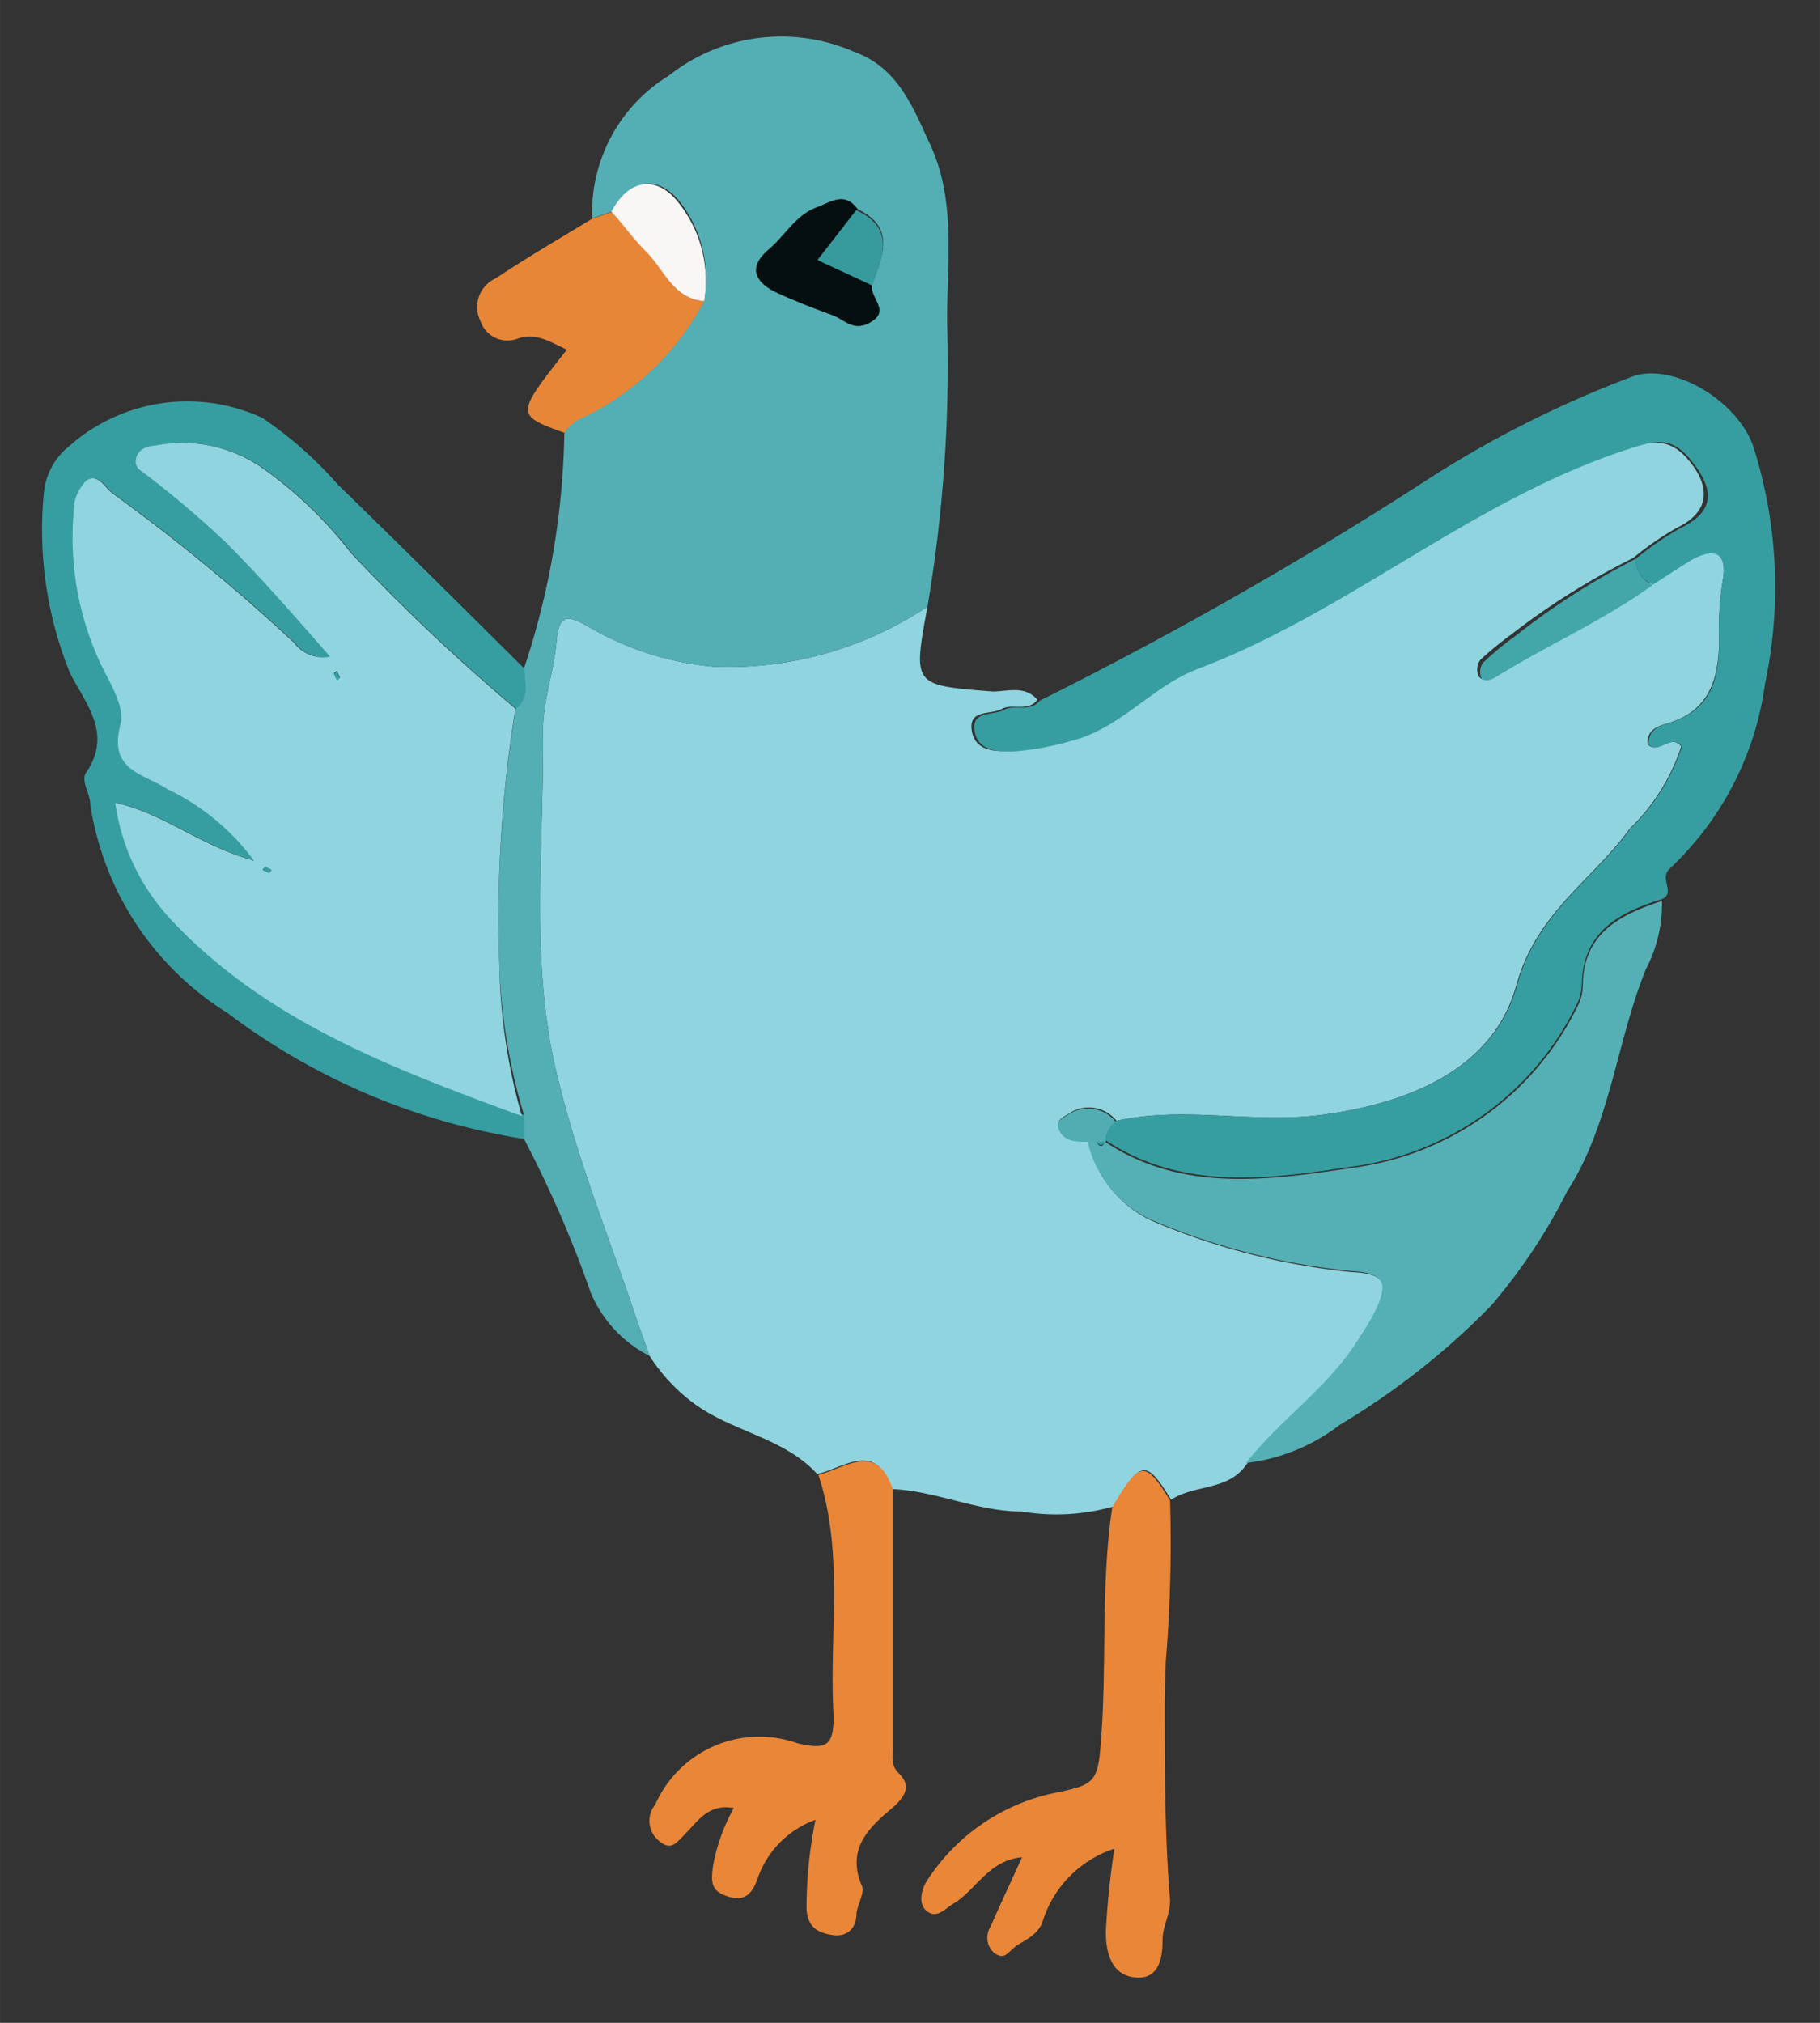 <svg id="Layer_1" data-name="Layer 1" xmlns="http://www.w3.org/2000/svg" width="18mm" height="20mm" viewBox="0 0 51.02 56.69">
  <rect x="0" y="0" width="51.02" height="56.69" fill="#333333" stroke="none"/>
  <defs>
    <style>
      .cls-1 {
        fill: #8fd4df;
      }

      .cls-2 {
        fill: #53afb4;
      }

      .cls-3 {
        fill: #369ea0;
      }

      .cls-4 {
        fill: #55b0b5;
      }

      .cls-5 {
        fill: #e98638;
      }

      .cls-6 {
        fill: #e98637;
      }

      .cls-7 {
        fill: #e88638;
      }

      .cls-8 {
        fill: #43a6a9;
      }

      .cls-9 {
        fill: #52adb2;
      }

      .cls-10 {
        fill: #050f0f;
      }

      .cls-11 {
        fill: #f8f7f5;
      }

      .cls-12 {
        fill: #379b9e;
      }
    </style>
  </defs>
  <g>
    <path class="cls-1" d="M48.29,16.29a8.71,8.71,0,0,0-.1,1.61c0,1.08-.24,2-1.41,2.36-.26.08-.63.17-.59.6.3.3.65-.32.94.06a5.65,5.65,0,0,1-1.44,2.3c-1.06,1.46-2.62,2.35-3.19,4.41C41.85,30,39.41,30.94,37,31.25c-1.89.24-3.81-.26-5.7.16a1,1,0,0,0-1.37-.18c-.13.08-.3.15-.25.33.12.42.49.39.83.41a3.19,3.19,0,0,0,1.94,2.31,19.07,19.07,0,0,0,5.44,1.37c1,.05,1,.33.71,1.06a6.44,6.44,0,0,1-.47.8c-.83,1.38-2.22,2.25-3.18,3.52-.51.76-1.45.56-2.12,1h0c-.7-1.14-.85-1.12-1.62.19a5.87,5.87,0,0,1-2.57.14c-1.25,0-2.4-.58-3.64-.63-.45-1.37-1.33-.6-2.09-.42-.91-1-2.31-1.17-3.39-1.93A5,5,0,0,1,18.21,38c-.18-.51-.36-1-.53-1.52-.69-2-1.48-4-2-6.1-.86-3.25-.42-6.6-.46-9.91,0-.82.31-1.65.38-2.49s.37-.71.89-.42a8.41,8.41,0,0,0,3.59,1.13A10.12,10.12,0,0,0,26,17c-.41,2.23-.41,2.2,1.83,2.38.41,0,.9-.18,1.25.23-.26.35-.69.09-1,.26s-.92,0-.84.59.66.61,1.09.58a8,8,0,0,0,1.67-.31c1.34-.37,2.24-1.55,3.49-2,4.26-1.61,7.73-4.76,12.1-6.17.85-.27,1.32-.23,1.83.44s.51,1.35-.41,1.79a8.68,8.68,0,0,0-1.23.85,20.22,20.22,0,0,0-3.4,2.13,10.22,10.22,0,0,0-.88.72.46.46,0,0,0-.06.43c.07.17.25.13.39,0,1.47-.88,3.05-1.58,4.44-2.6.35-.23.7-.46,1.06-.68C48.14,15.24,48.43,15.57,48.29,16.29Z"/>
    <path class="cls-2" d="M26.08,4.06c-.47-1-.88-2.15-2.12-2.6a5.08,5.08,0,0,0-5.21.66,4.5,4.5,0,0,0-2.15,4l.58-.2c.55-1,1.35-1,1.95-.17a3.54,3.54,0,0,1,.61,2.68,7.5,7.5,0,0,1-3.41,3.27,1.07,1.07,0,0,0-.51.42,21.89,21.89,0,0,1-1.13,6.61c0,.38.16.81-.23,1.12A36.46,36.46,0,0,0,14,27.09a16.38,16.38,0,0,0,.69,4.16c0,.23,0,.45,0,.67a31.82,31.82,0,0,1,1.86,4.28A3.5,3.5,0,0,0,18.21,38c-.18-.51-.36-1-.53-1.52-.69-2-1.48-4-2-6.1-.86-3.25-.42-6.6-.46-9.91,0-.82.31-1.65.38-2.49s.37-.71.89-.42a8.41,8.41,0,0,0,3.59,1.13A10.12,10.12,0,0,0,26,17,40.55,40.55,0,0,0,26.55,9C26.55,7.31,26.8,5.63,26.08,4.06ZM24.45,9c-.42.3-.73,0-1.07-.16a16.5,16.5,0,0,1-1.59-.64c-.57-.27-.88-.67-.25-1.2.47-.39.78-1,1.39-1.2.41-.17.76-.42,1.11.06,1.09.52.69,1.33.41,2.11C24.37,8.34,24.94,8.68,24.45,9Z"/>
    <path class="cls-3" d="M49.48,19.16a8.69,8.69,0,0,1-2.67,5.18c-.32.3.2.7-.25.87-1.21.37-2.2.93-2.22,2.4a1.27,1.27,0,0,1-.14.54A8.19,8.19,0,0,1,38,32.68c-2.29.34-4.78.74-7-.72a.62.62,0,0,1,.3-.55c1.89-.42,3.81.08,5.7-.16,2.43-.31,4.87-1.26,5.52-3.62.57-2.06,2.13-2.95,3.19-4.41a5.65,5.65,0,0,0,1.44-2.3c-.29-.38-.64.24-.94-.06,0-.43.33-.52.59-.6C48,19.88,48.2,19,48.19,17.9a8.71,8.71,0,0,1,.1-1.61c.14-.72-.15-1-.88-.59-.36.22-.71.45-1.06.68a.72.72,0,0,1-.49-.72,8.68,8.68,0,0,1,1.23-.85c.92-.44,1-1,.41-1.79s-1-.71-1.83-.44c-4.37,1.41-7.84,4.56-12.1,6.17-1.25.47-2.15,1.65-3.49,2a8,8,0,0,1-1.67.31c-.43,0-1,0-1.09-.58s.54-.42.84-.59.7.09,1-.26a111.91,111.91,0,0,0,11.06-6.32,30.36,30.36,0,0,1,5.47-2.73c1.12-.48,3,.61,3.46,1.93A13,13,0,0,1,49.48,19.16Z"/>
    <path class="cls-4" d="M46.14,27.16c-.83,2.05-1,4.36-2.21,6.23a15.76,15.76,0,0,1-2.13,3.2,20.8,20.8,0,0,1-4.24,3.34A5.32,5.32,0,0,1,34.93,41c1-1.27,2.35-2.14,3.18-3.52a6.44,6.44,0,0,0,.47-.8c.33-.73.24-1-.71-1.06a19.07,19.07,0,0,1-5.44-1.37A3.19,3.19,0,0,1,30.49,32h.25c.08.15.16.16.24,0,2.19,1.46,4.68,1.06,7,.72a8.19,8.19,0,0,0,6.25-4.53,1.27,1.27,0,0,0,.14-.54c0-1.47,1-2,2.22-2.4A3.91,3.91,0,0,1,46.14,27.16Z"/>
    <path class="cls-3" d="M4.86,25.74c2.7,2.88,6.27,4.19,9.84,5.51,0,.23,0,.45,0,.67a18.58,18.58,0,0,1-8.32-3.53,8.35,8.35,0,0,1-3.85-5.85c0-.29-.27-.66-.12-.88.75-1.1,0-1.92-.45-2.8a10.69,10.69,0,0,1-.73-5.06,1.89,1.89,0,0,1,.69-1.28,5,5,0,0,1,5.43-.81,10.88,10.88,0,0,1,2.11,1.86c1.76,1.71,3.5,3.44,5.24,5.17,0,.38.16.81-.23,1.12a54.49,54.49,0,0,1-4.62-4.37,11.56,11.56,0,0,0-2.5-2.39,3.93,3.93,0,0,0-3-.61c-.19,0-.48.11-.52.38s.16.32.31.45a28.18,28.18,0,0,1,2.2,1.87c1,1,1.87,2,2.93,3.21a1,1,0,0,1-1-.38,53.45,53.45,0,0,0-5.08-4.18c-.23-.16-.42-.6-.75-.37a1.24,1.24,0,0,0-.36.94,8.32,8.32,0,0,0,.75,4.17c.26.55.7,1.23.57,1.71-.36,1.31.65,1.39,1.32,1.83a6.47,6.47,0,0,1,2.42,2c-1.53-.42-2.53-1.33-3.89-1.62A6,6,0,0,0,4.86,25.74Z"/>
    <path class="cls-5" d="M32.65,47.78c0,1.83,0,3.66.15,5.48,0,.42-.21.72-.21,1.11s-.05,1.11-.75,1.05S31,54.7,31,54.13a22.87,22.87,0,0,1,.24-2.32,3.12,3.12,0,0,0-2,2c-.11.37-.41.51-.7.69s-.35.46-.67.23a.57.57,0,0,1-.1-.74c.27-.62.56-1.23.88-1.94-.94.08-1.29.93-1.94,1.31-.23.14-.43.4-.7.22s-.2-.57-.05-.83a5.62,5.62,0,0,1,3.8-2.54c.8-.19,1-.25,1.08-1.14.21-2.28,0-4.56.34-6.83.77-1.31.92-1.33,1.62-.19a39.89,39.89,0,0,1-.12,4.51C32.67,46.94,32.65,47.36,32.65,47.78Z"/>
    <path class="cls-6" d="M25,50.68c-.65.54-1.28,1.15-.84,2.17.09.19-.12.51-.15.77,0,.42-.26.67-.67.61s-.7-.22-.73-.73a12.46,12.46,0,0,1,.25-2.5,2.68,2.68,0,0,0-1.62,1.64c-.15.43-.36.66-.83.51s-.49-.38-.42-.87a5.29,5.29,0,0,1,.58-1.61c-.7-.13-1,.36-1.31.67s-.44.56-.81.23a.72.72,0,0,1-.08-1,3.19,3.19,0,0,1,4-1.71c.79.18,1,.07,1-.76-.14-2.26.31-4.55-.43-6.77.76-.18,1.64-.95,2.09.42,0,2.4,0,4.81,0,7.21,0,.26-.07.52.18.75C25.54,50.05,25.4,50.33,25,50.68Z"/>
    <path class="cls-7" d="M19.74,8.44a7.5,7.5,0,0,1-3.41,3.27,1.07,1.07,0,0,0-.51.42c-1.37-.5-1.37-.5.07-2.33-.45-.21-.85-.48-1.35-.32A.8.8,0,0,1,13.47,9,.88.88,0,0,1,13.9,7.8c.88-.59,1.8-1.12,2.7-1.67l.58-.2c.32.39.61.79,1,1.14C18.63,7.58,18.88,8.37,19.74,8.44Z"/>
    <path class="cls-8" d="M45.86,15.66a.75.75,0,0,0,.48.73c-1.39,1-3,1.71-4.43,2.6-.14.08-.32.12-.39,0a.44.44,0,0,1,.06-.42,7.75,7.75,0,0,1,.88-.73A20.22,20.22,0,0,1,45.86,15.66Z"/>
    <path class="cls-9" d="M30.74,32h-.25c-.34,0-.71,0-.83-.41-.05-.17.12-.25.25-.33a1,1,0,0,1,1.37.18A.62.62,0,0,0,31,32h-.24Z"/>
    <path class="cls-1" d="M14,27.09a36.46,36.46,0,0,1,.45-7.23,54.49,54.49,0,0,1-4.62-4.37,11.56,11.56,0,0,0-2.5-2.39,3.93,3.93,0,0,0-3-.61c-.19,0-.48.11-.52.38s.16.32.31.45a28.18,28.18,0,0,1,2.2,1.87c1,1,1.87,2,2.93,3.21a1,1,0,0,1-1-.38,53.45,53.45,0,0,0-5.08-4.18c-.23-.16-.42-.6-.75-.37a1.24,1.24,0,0,0-.36.94,8.32,8.32,0,0,0,.75,4.17c.26.55.7,1.23.57,1.71-.36,1.31.65,1.39,1.32,1.83a6.47,6.47,0,0,1,2.42,2c-1.53-.42-2.53-1.33-3.89-1.62a6,6,0,0,0,1.56,3.27c2.7,2.88,6.27,4.19,9.84,5.51A16.38,16.38,0,0,1,14,27.09ZM7.54,24.46l-.18-.08.07-.09.18.09S7.55,24.46,7.54,24.46Zm1.91-5.41-.09-.18s.06-.05.08-.07l.09.18Z"/>
    <path class="cls-10" d="M24.45,8c-.08.34.49.68,0,1s-.73,0-1.07-.15c-.54-.2-1.07-.4-1.59-.64S20.9,7.57,21.54,7c.47-.39.78-1,1.39-1.2.41-.17.76-.41,1.11.06l-1.12,1.4Z"/>
    <path class="cls-11" d="M19.74,8.44c-.86-.07-1.11-.86-1.6-1.36s-.64-.76-1-1.15c.54-1,1.35-1,1.95-.16A3.52,3.52,0,0,1,19.74,8.44Z"/>
    <path class="cls-12" d="M24.45,8l-1.53-.71L24,5.89C25.13,6.41,24.72,7.22,24.45,8Z"/>
    <path class="cls-3" d="M30.74,32H31C30.9,32.12,30.82,32.11,30.74,32Z"/>
    <path class="cls-3" d="M9.53,19l-.08.07a1.51,1.51,0,0,1-.09-.18s.06-.05.08-.07Z"/>
    <path class="cls-3" d="M7.43,24.29l.18.09s-.06.09-.07.08l-.18-.08Z"/>
  </g>
</svg>
